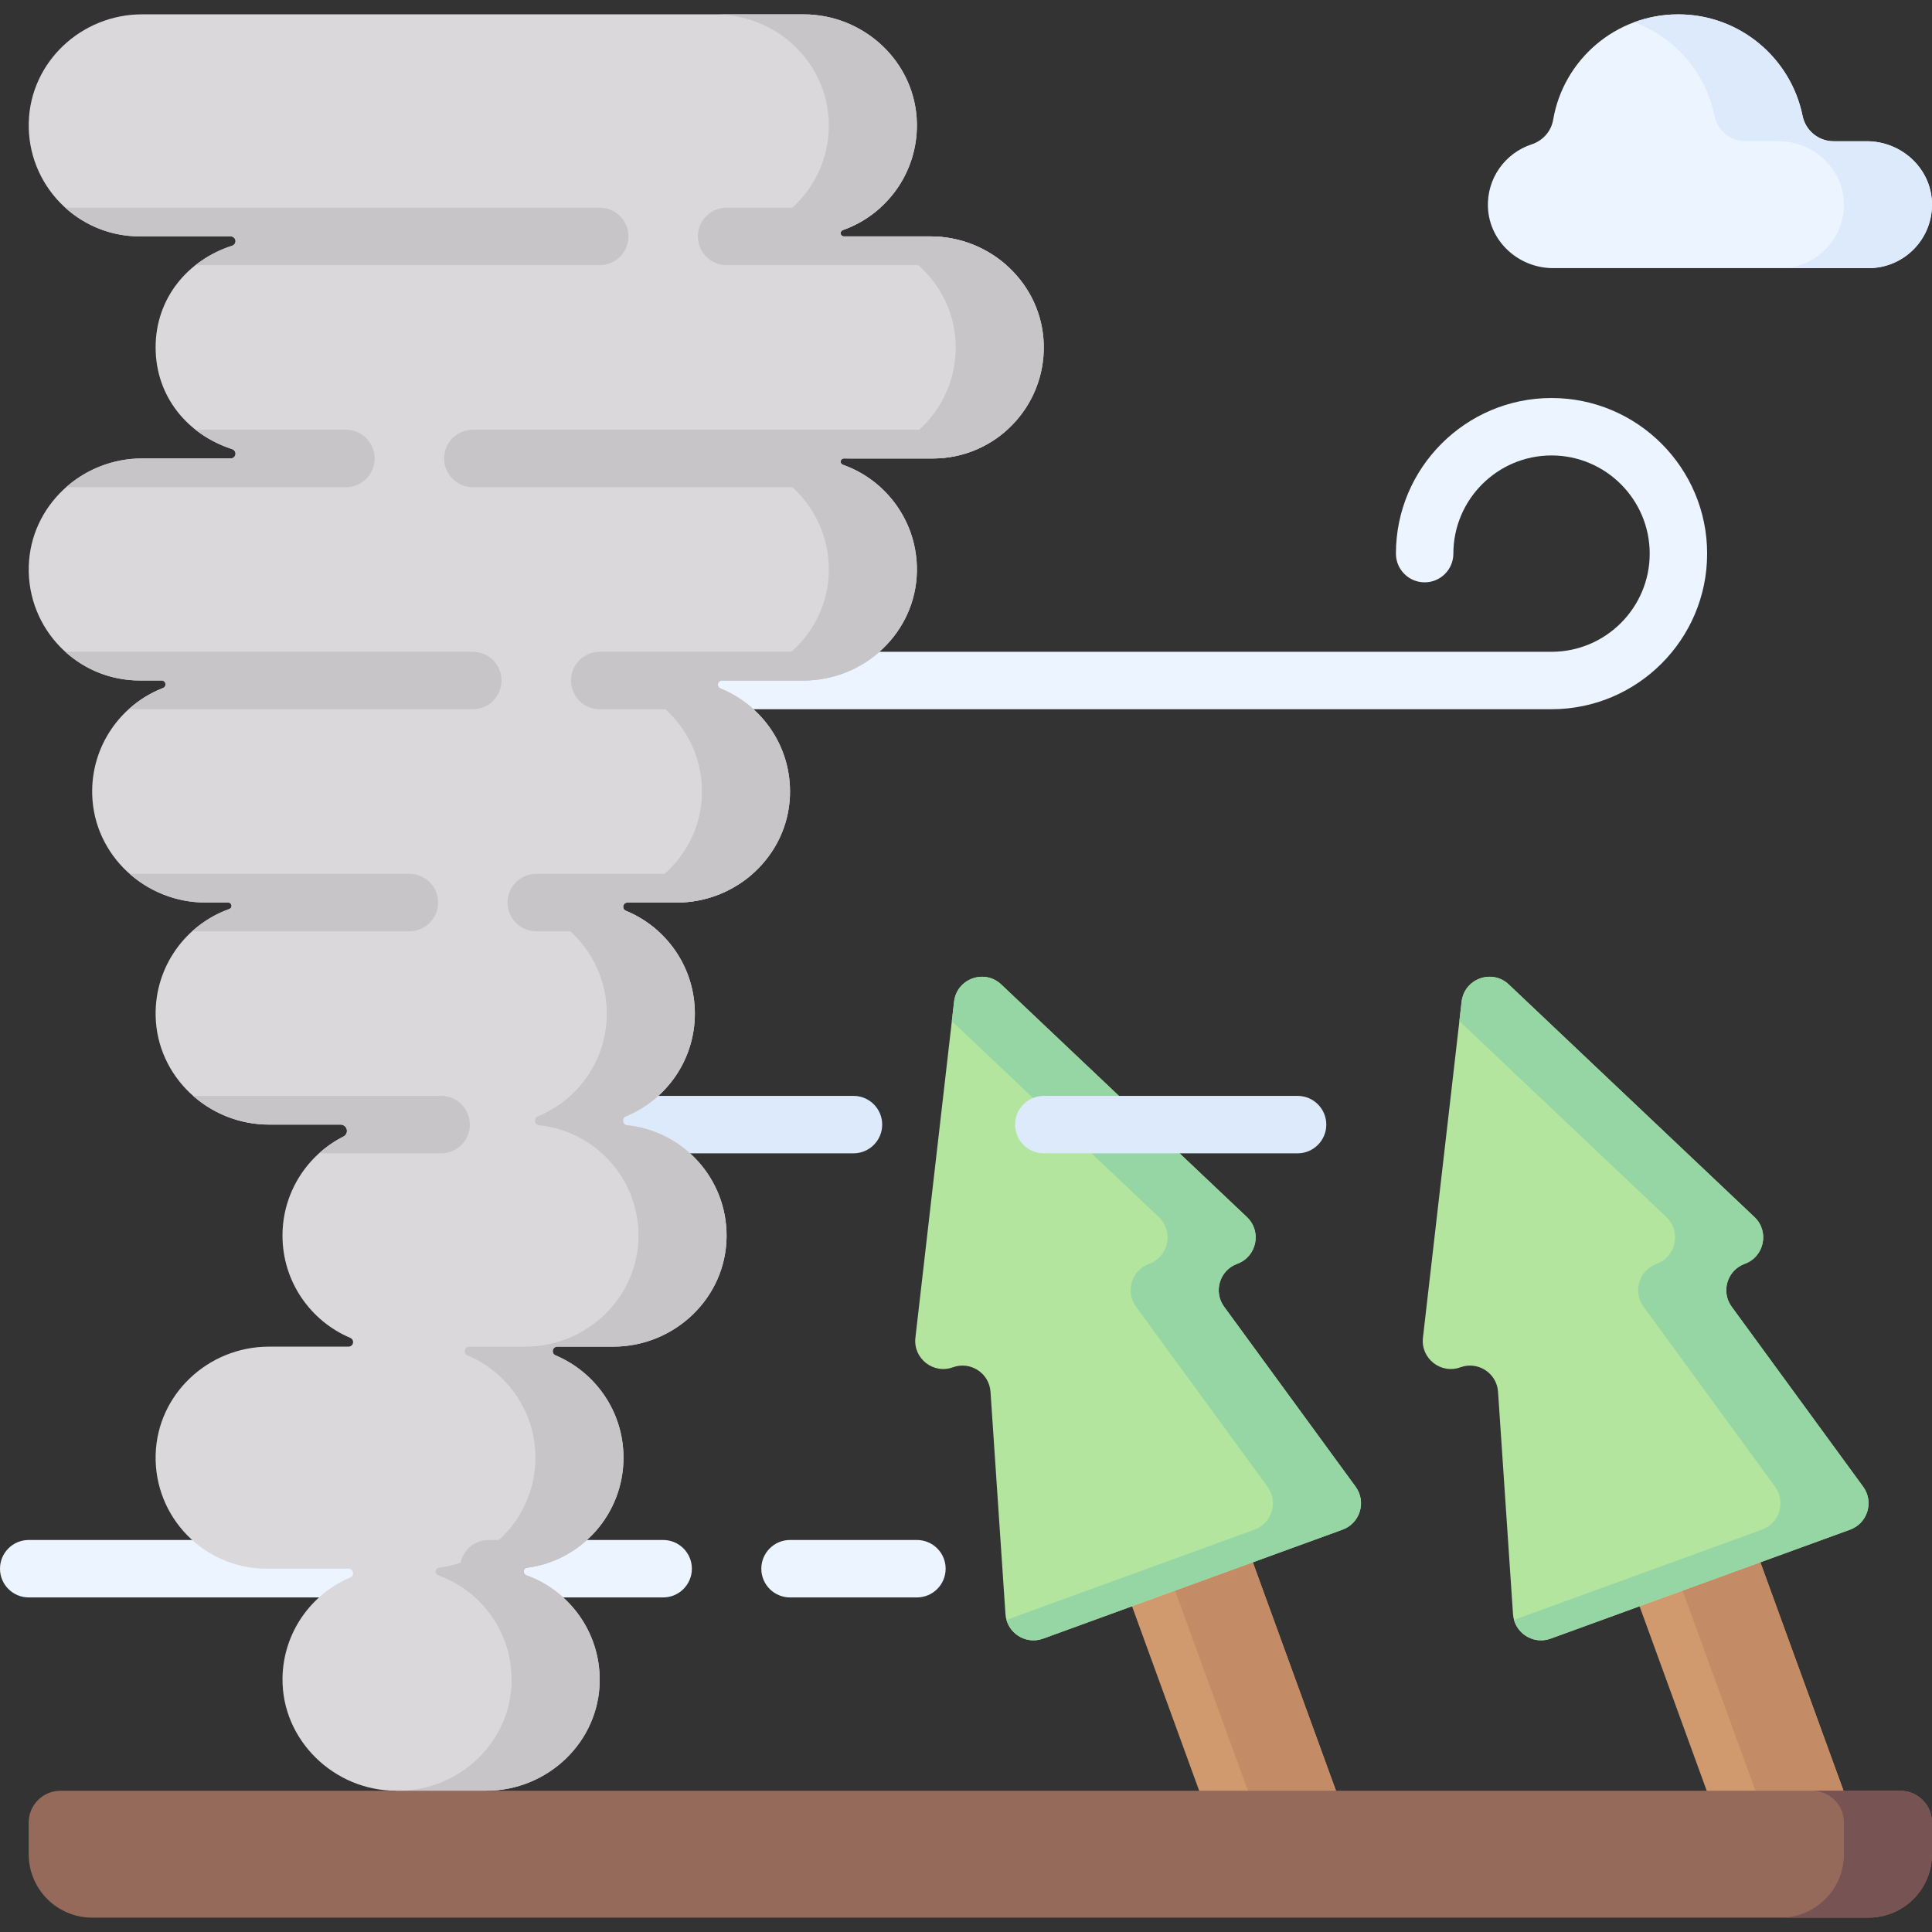 <svg id="Capa_1" enable-background="new 0 0 512 512" height="512" viewBox="0 0 512 512" width="512" xmlns="http://www.w3.org/2000/svg"><rect x="0" y="0" width="512" height="512" fill="#333333" stroke="none"/><g><g><path d="m320.717 482.598-23.639-64.948 31.143-14.047 29.621 81.383z" fill="#d19a6e"/><path d="m333.94 483.449 23.902 1.537-29.621-81.383-20.051 9.043z" fill="#c38c66"/><path d="m330.441 322.532-65.095-61.632c-4.451-4.215-11.804-1.539-12.505 4.551l-10.249 89.055c-.632 5.494 4.738 9.732 9.934 7.841 4.655-1.694 9.634 1.549 9.967 6.491l3.965 58.927c.333 4.942 5.312 8.185 9.966 6.491l79.361-28.885c4.655-1.694 6.384-7.379 3.462-11.379l-34.84-47.689c-2.922-4-1.192-9.685 3.463-11.379 5.197-1.891 6.586-8.59 2.571-12.392z" fill="#b3e59f"/><path d="m359.248 393.992-34.84-47.689c-2.922-4-1.192-9.684 3.463-11.379 5.196-1.891 6.586-8.59 2.57-12.392l-65.095-61.632c-4.451-4.215-11.804-1.539-12.505 4.551l-.593 5.148 54.85 51.933c4.016 3.802 2.626 10.501-2.57 12.392-4.655 1.694-6.385 7.379-3.462 11.379l34.84 47.689c2.922 4 1.192 9.685-3.463 11.379l-65.714 23.918c1.136 4.053 5.54 6.479 9.695 4.967l79.361-28.885c4.655-1.695 6.385-7.379 3.463-11.379z" fill="#95d6a4"/></g><g><path d="m455.221 482.598-23.639-64.948 31.142-14.047 29.621 81.383z" fill="#d19a6e"/><path d="m468.444 483.449 23.901 1.537-29.621-81.383-20.05 9.043z" fill="#c38c66"/><path d="m464.944 322.532-65.095-61.632c-4.451-4.215-11.804-1.539-12.505 4.551l-10.249 89.055c-.632 5.494 4.738 9.732 9.934 7.841 4.655-1.694 9.634 1.549 9.966 6.491l3.965 58.927c.333 4.942 5.312 8.185 9.967 6.491l79.361-28.885c4.655-1.694 6.384-7.379 3.462-11.379l-34.84-47.689c-2.922-4-1.192-9.685 3.462-11.379 5.198-1.891 6.588-8.59 2.572-12.392z" fill="#b3e59f"/><path d="m493.752 393.992-34.84-47.689c-2.922-4-1.192-9.684 3.462-11.379 5.197-1.891 6.586-8.59 2.57-12.392l-65.095-61.632c-4.451-4.215-11.804-1.539-12.505 4.551l-.593 5.148 54.85 51.933c4.016 3.802 2.626 10.501-2.57 12.392-4.655 1.694-6.385 7.379-3.463 11.379l34.84 47.689c2.922 4 1.192 9.685-3.463 11.379l-65.714 23.918c1.136 4.053 5.54 6.479 9.695 4.967l79.361-28.885c4.657-1.695 6.387-7.379 3.465-11.379z" fill="#95d6a4"/></g><g><path d="m175.741 423.335h-46.235c-4.204 0-7.611-3.407-7.611-7.611s3.408-7.612 7.611-7.612h46.235c4.204 0 7.612 3.407 7.612 7.612-.001 4.204-3.409 7.611-7.612 7.611z" fill="#ecf4ff"/></g><g><g><path d="m411.173 187.953h-227.423c-4.204 0-7.612-3.407-7.612-7.611s3.408-7.612 7.612-7.612h227.423c14.344 0 26.014-11.67 26.014-26.015 0-14.344-11.67-26.014-26.014-26.014s-26.014 11.67-26.014 26.014c0 4.204-3.408 7.611-7.612 7.611s-7.612-3.407-7.612-7.611c0-22.738 18.499-41.237 41.237-41.237s41.237 18.499 41.237 41.237c.001 22.739-18.498 41.238-41.236 41.238z" fill="#ecf4ff"/></g></g><g><path d="m91.676 423.335h-84.065c-4.204 0-7.611-3.407-7.611-7.611s3.408-7.612 7.611-7.612h84.065c4.204 0 7.612 3.407 7.612 7.612 0 4.204-3.408 7.611-7.612 7.611z" fill="#ecf4ff"/></g><g><path d="m226.18 305.644h-71.455c-4.204 0-7.612-3.407-7.612-7.611s3.408-7.612 7.612-7.612h71.455c4.204 0 7.612 3.407 7.612 7.612-.001 4.204-3.409 7.611-7.612 7.611z" fill="#ddeafb"/></g><g><path d="m242.993 423.335h-33.626c-4.204 0-7.611-3.407-7.611-7.611s3.408-7.612 7.611-7.612h33.626c4.204 0 7.612 3.407 7.612 7.612-.001 4.204-3.409 7.611-7.612 7.611z" fill="#ecf4ff"/></g><g><path d="m343.87 305.644h-67.25c-4.204 0-7.611-3.407-7.611-7.611s3.408-7.612 7.611-7.612h67.25c4.204 0 7.612 3.407 7.612 7.612 0 4.204-3.408 7.611-7.612 7.611z" fill="#ddeafb"/></g><path d="m128.858 474.568c16.25 0 29.92-12.898 30.069-29.148.118-12.869-8.03-23.844-19.454-27.958-.411-.148-.69-.531-.69-.968v-.007c0-.522.392-.952.91-1.02 14.415-1.9 25.54-14.234 25.54-29.168 0-12.202-7.431-22.661-18.011-27.118-.447-.188-.743-.617-.743-1.101 0-.664.538-1.203 1.203-1.203h14.828c16.28 0 29.943-12.957 30.043-29.237.094-15.31-11.507-27.923-26.393-29.446-.584-.06-1.034-.537-1.034-1.124v-.172c0-.462.285-.87.712-1.045 10.738-4.385 18.308-14.929 18.308-27.244 0-12.316-7.569-22.859-18.308-27.245-.428-.175-.712-.583-.712-1.045 0-.626.507-1.133 1.133-1.133h13.068c15.936 0 29.449-12.417 30.02-28.342.459-12.821-7.29-23.89-18.403-28.374-.42-.169-.699-.569-.699-1.021v-.002c0-.611.495-1.106 1.106-1.106h21.569c16.167 0 29.804-12.766 30.069-28.931.213-13.036-8.056-24.164-19.648-28.245-.345-.121-.578-.441-.578-.806v-.001c0-.476.386-.863.863-.863h23.57c16.524 0 29.867-13.622 29.411-30.25-.44-16.026-13.991-28.596-30.023-28.596h-22.958c-.477 0-.863-.386-.863-.863v-.001c0-.365.233-.685.578-.806 11.592-4.081 19.861-15.21 19.648-28.246-.265-16.165-13.902-28.93-30.069-28.93h-175.274c-16.032 0-29.584 12.569-30.023 28.595-.456 16.627 12.887 30.25 29.411 30.25h24.115c.699 0 1.266.567 1.266 1.265 0 .553-.363 1.032-.889 1.202-11.776 3.797-20.288 13.896-20.288 26.955s8.512 23.159 20.288 26.955c.526.17.889.649.889 1.202 0 .699-.567 1.266-1.266 1.266h-23.503c-16.032 0-29.584 12.57-30.023 28.596-.456 16.627 12.887 30.25 29.411 30.25h5.807c.569 0 1.031.461 1.031 1.031 0 .426-.266.801-.663.955-11.256 4.367-19.159 15.458-18.771 28.345.482 15.996 14.032 28.515 30.035 28.515h6.001c.488 0 .883.395.883.883v.006c0 .373-.237.699-.588.824-11.544 4.121-19.763 15.243-19.527 28.258.294 16.142 13.919 28.875 30.064 28.875h18.963c.924 0 1.673.749 1.673 1.673 0 .638-.369 1.208-.938 1.496-9.575 4.853-16.142 14.784-16.142 26.253 0 12.186 7.412 22.635 17.972 27.102.448.189.744.619.744 1.105v.008c0 .667-.541 1.208-1.208 1.208h-21.098c-16.032 0-29.584 12.57-30.023 28.596-.456 16.627 12.887 30.25 29.411 30.25h21.711c.667 0 1.208.541 1.208 1.208v.005c0 .488-.297.919-.746 1.109-10.432 4.414-17.792 14.667-17.966 26.666-.238 16.42 13.653 29.858 30.075 29.858v4.956h23.819z" fill="#dad8db"/><g fill="#c8c5c9"><path d="m223.341 123.166c-.345-.121-.578-.441-.578-.806v-.001c0-.476.386-.863.863-.863h-23.344c-.476 0-.863.386-.863.863v.001c0 .365.233.685.578.806 11.591 4.081 19.861 15.209 19.648 28.245-.264 16.165-13.901 28.931-30.069 28.931h-21.569c-.611 0-1.106.495-1.106 1.106v.003c0 .453.279.852.699 1.021 11.113 4.483 18.863 15.552 18.403 28.374-.57 15.926-14.084 28.342-30.02 28.342h-13.068c-.626 0-1.133.507-1.133 1.133 0 .462.285.87.712 1.045 10.738 4.385 18.308 14.929 18.308 27.245s-7.57 22.859-18.308 27.244c-.428.175-.712.583-.712 1.045v.172c0 .587.45 1.064 1.034 1.124 14.886 1.523 26.487 14.136 26.393 29.446-.101 16.28-13.763 29.237-30.043 29.237h-14.828c-.664 0-1.203.538-1.203 1.203 0 .485.296.913.743 1.101 10.58 4.457 18.011 14.917 18.011 27.119 0 14.934-11.126 27.268-25.54 29.168-.518.068-.91.498-.91 1.02v.007c0 .437.278.82.69.968 11.424 4.114 19.572 15.089 19.454 27.957-.149 16.249-13.819 29.148-30.069 29.148l-.097 4.956h23.344l.097-4.956c16.25 0 29.92-12.898 30.069-29.148.118-12.868-8.03-23.843-19.454-27.957-.411-.148-.69-.531-.69-.968v-.007c0-.522.392-.952.91-1.02 14.415-1.9 25.54-14.234 25.54-29.168 0-12.202-7.431-22.661-18.011-27.119-.447-.188-.743-.617-.743-1.101 0-.664.538-1.203 1.203-1.203h14.828c16.28 0 29.943-12.957 30.043-29.237.094-15.31-11.507-27.922-26.393-29.446-.584-.06-1.034-.537-1.034-1.124v-.172c0-.462.285-.87.712-1.045 10.738-4.385 18.308-14.929 18.308-27.244 0-12.316-7.569-22.859-18.308-27.245-.428-.175-.712-.583-.712-1.045 0-.626.507-1.133 1.133-1.133h13.067c15.936 0 29.449-12.417 30.02-28.342.459-12.821-7.29-23.89-18.403-28.374-.42-.169-.699-.568-.699-1.021v-.003c0-.611.495-1.106 1.106-1.106h21.569c16.167 0 29.804-12.766 30.069-28.931.214-13.036-8.056-24.164-19.647-28.245z"/><path d="m276.607 91.247c-.44-16.026-13.991-28.596-30.023-28.596h-22.958c-.476 0-.863-.386-.863-.863v-.001c0-.365.233-.685.578-.806 11.592-4.081 19.861-15.21 19.648-28.246-.265-16.165-13.902-28.93-30.069-28.93h-23.344c16.167 0 29.804 12.765 30.069 28.93.213 13.036-8.056 24.165-19.648 28.246-.345.121-.578.441-.578.806v.001c0 .477.386.863.863.863h22.958c16.032 0 29.584 12.57 30.023 28.596.456 16.627-12.887 30.25-29.411 30.25h23.344c16.525-.001 29.867-13.623 29.411-30.25z"/></g><g fill="#c8c5c9"><path d="m166.54 62.651c0-4.204-3.408-7.611-7.612-7.611h-141.631c5.22 4.727 12.14 7.611 19.737 7.611h24.115c.699 0 1.266.567 1.266 1.265 0 .553-.363 1.032-.889 1.202-3.591 1.158-6.873 2.909-9.709 5.144h107.112c4.203.001 7.611-3.407 7.611-7.611z"/><path d="m184.942 62.651c0 4.204 3.408 7.612 7.612 7.612h74.138c-5.367-4.74-12.453-7.612-20.108-7.612h-22.958c-.476 0-.863-.386-.863-.863v-.001c0-.365.233-.685.578-.806 3.719-1.309 7.089-3.351 9.954-5.942h-40.741c-4.204.001-7.612 3.408-7.612 7.612z"/><path d="m99.288 121.496c0-4.204-3.408-7.611-7.612-7.611h-39.86c2.835 2.235 6.117 3.986 9.708 5.144.526.17.889.649.889 1.202 0 .699-.567 1.265-1.266 1.265h-23.501c-7.656 0-14.742 2.871-20.109 7.612h74.139c4.204 0 7.612-3.407 7.612-7.612z"/><path d="m222.763 122.36c0-.477.386-.863.863-.863h23.57c7.597 0 14.517-2.884 19.737-7.611h-141.631c-4.204 0-7.611 3.407-7.611 7.611s3.408 7.612 7.611 7.612h107.993c-2.865-2.591-6.235-4.633-9.954-5.942-.345-.122-.578-.442-.578-.807z"/><path d="m132.914 180.342c0-4.204-3.408-7.612-7.611-7.612h-108.006c5.22 4.727 12.14 7.611 19.737 7.611h5.807c.569 0 1.031.461 1.031 1.031 0 .426-.266.801-.663.955-3.379 1.311-6.446 3.237-9.087 5.626h91.18c4.204 0 7.612-3.407 7.612-7.611z"/><path d="m151.317 180.342c0 4.204 3.408 7.611 7.611 7.611h40.732c-2.545-2.301-5.482-4.177-8.716-5.482-.42-.169-.699-.568-.699-1.021v-.003c0-.611.495-1.106 1.106-1.106h21.569c7.664 0 14.756-2.872 20.128-7.611h-74.12c-4.204 0-7.611 3.408-7.611 7.612z"/><path d="m116.101 239.187c0-4.204-3.408-7.611-7.612-7.611h-74.133c5.371 4.741 12.461 7.611 20.118 7.611h6.001c.488 0 .883.395.883.883v.006c0 .373-.237.699-.588.824-3.672 1.311-7.003 3.336-9.838 5.899h57.558c4.203 0 7.611-3.408 7.611-7.612z"/><path d="m134.503 239.187c0 4.204 3.408 7.611 7.612 7.611h32.33c-2.515-2.274-5.416-4.131-8.605-5.434-.428-.175-.712-.583-.712-1.045 0-.626.507-1.133 1.133-1.133h13.067c7.654 0 14.744-2.87 20.114-7.611h-57.327c-4.204.001-7.612 3.408-7.612 7.612z"/><path d="m124.507 298.033c0-4.204-3.408-7.612-7.611-7.612h-65.715c5.372 4.739 12.463 7.611 20.126 7.611h18.963c.924 0 1.673.749 1.673 1.673 0 .638-.369 1.208-.938 1.496-2.35 1.191-4.516 2.692-6.451 4.442h32.342c4.203.001 7.611-3.406 7.611-7.61z"/><path d="m121.894 415.724c0 4.204 3.408 7.611 7.611 7.611h19.728c-2.814-2.546-6.118-4.56-9.761-5.872-.411-.148-.69-.531-.69-.968v-.007c0-.522.392-.952.91-1.02 6.062-.799 11.538-3.449 15.854-7.356h-26.041c-4.203 0-7.611 3.407-7.611 7.612z"/></g><path d="m494.712 37.432h-8.783c-3.993 0-7.434-2.811-8.228-6.724-3.115-15.349-16.685-26.902-32.953-26.902-16.63 0-30.44 12.072-33.146 27.931-.528 3.096-2.749 5.552-5.733 6.532-6.956 2.286-11.909 8.987-11.542 16.789.426 9.043 8.216 16 17.269 16h83.59c9.555 0 17.248-7.971 16.794-17.626-.425-9.043-8.215-16-17.268-16z" fill="#ecf4ff"/><path d="m16.018 474.568c-4.643 0-8.407 3.764-8.407 8.406v8.406c0 9.286 7.527 16.813 16.813 16.813h470.763c9.286 0 16.813-7.527 16.813-16.813v-8.406c0-4.643-3.764-8.406-8.407-8.406z" fill="#966a5b"/><path d="m503.593 474.568h-23.342c4.643 0 8.406 3.764 8.406 8.406v8.407c0 9.286-7.527 16.813-16.813 16.813h23.342c9.286 0 16.813-7.527 16.813-16.813v-8.407c.001-4.642-3.763-8.406-8.406-8.406z" fill="#785353"/><path d="m494.712 37.432h-8.783c-3.993 0-7.434-2.811-8.228-6.724-3.115-15.349-16.685-26.902-32.953-26.902-4.103 0-8.034.738-11.67 2.083 10.777 3.99 18.952 13.342 21.281 24.818.794 3.913 4.235 6.724 8.228 6.724h8.783c9.053 0 16.843 6.957 17.269 16 .455 9.655-7.239 17.626-16.794 17.626h23.342c9.555 0 17.248-7.971 16.794-17.626-.426-9.042-8.216-15.999-17.269-15.999z" fill="#ddeafb"/></g></svg>